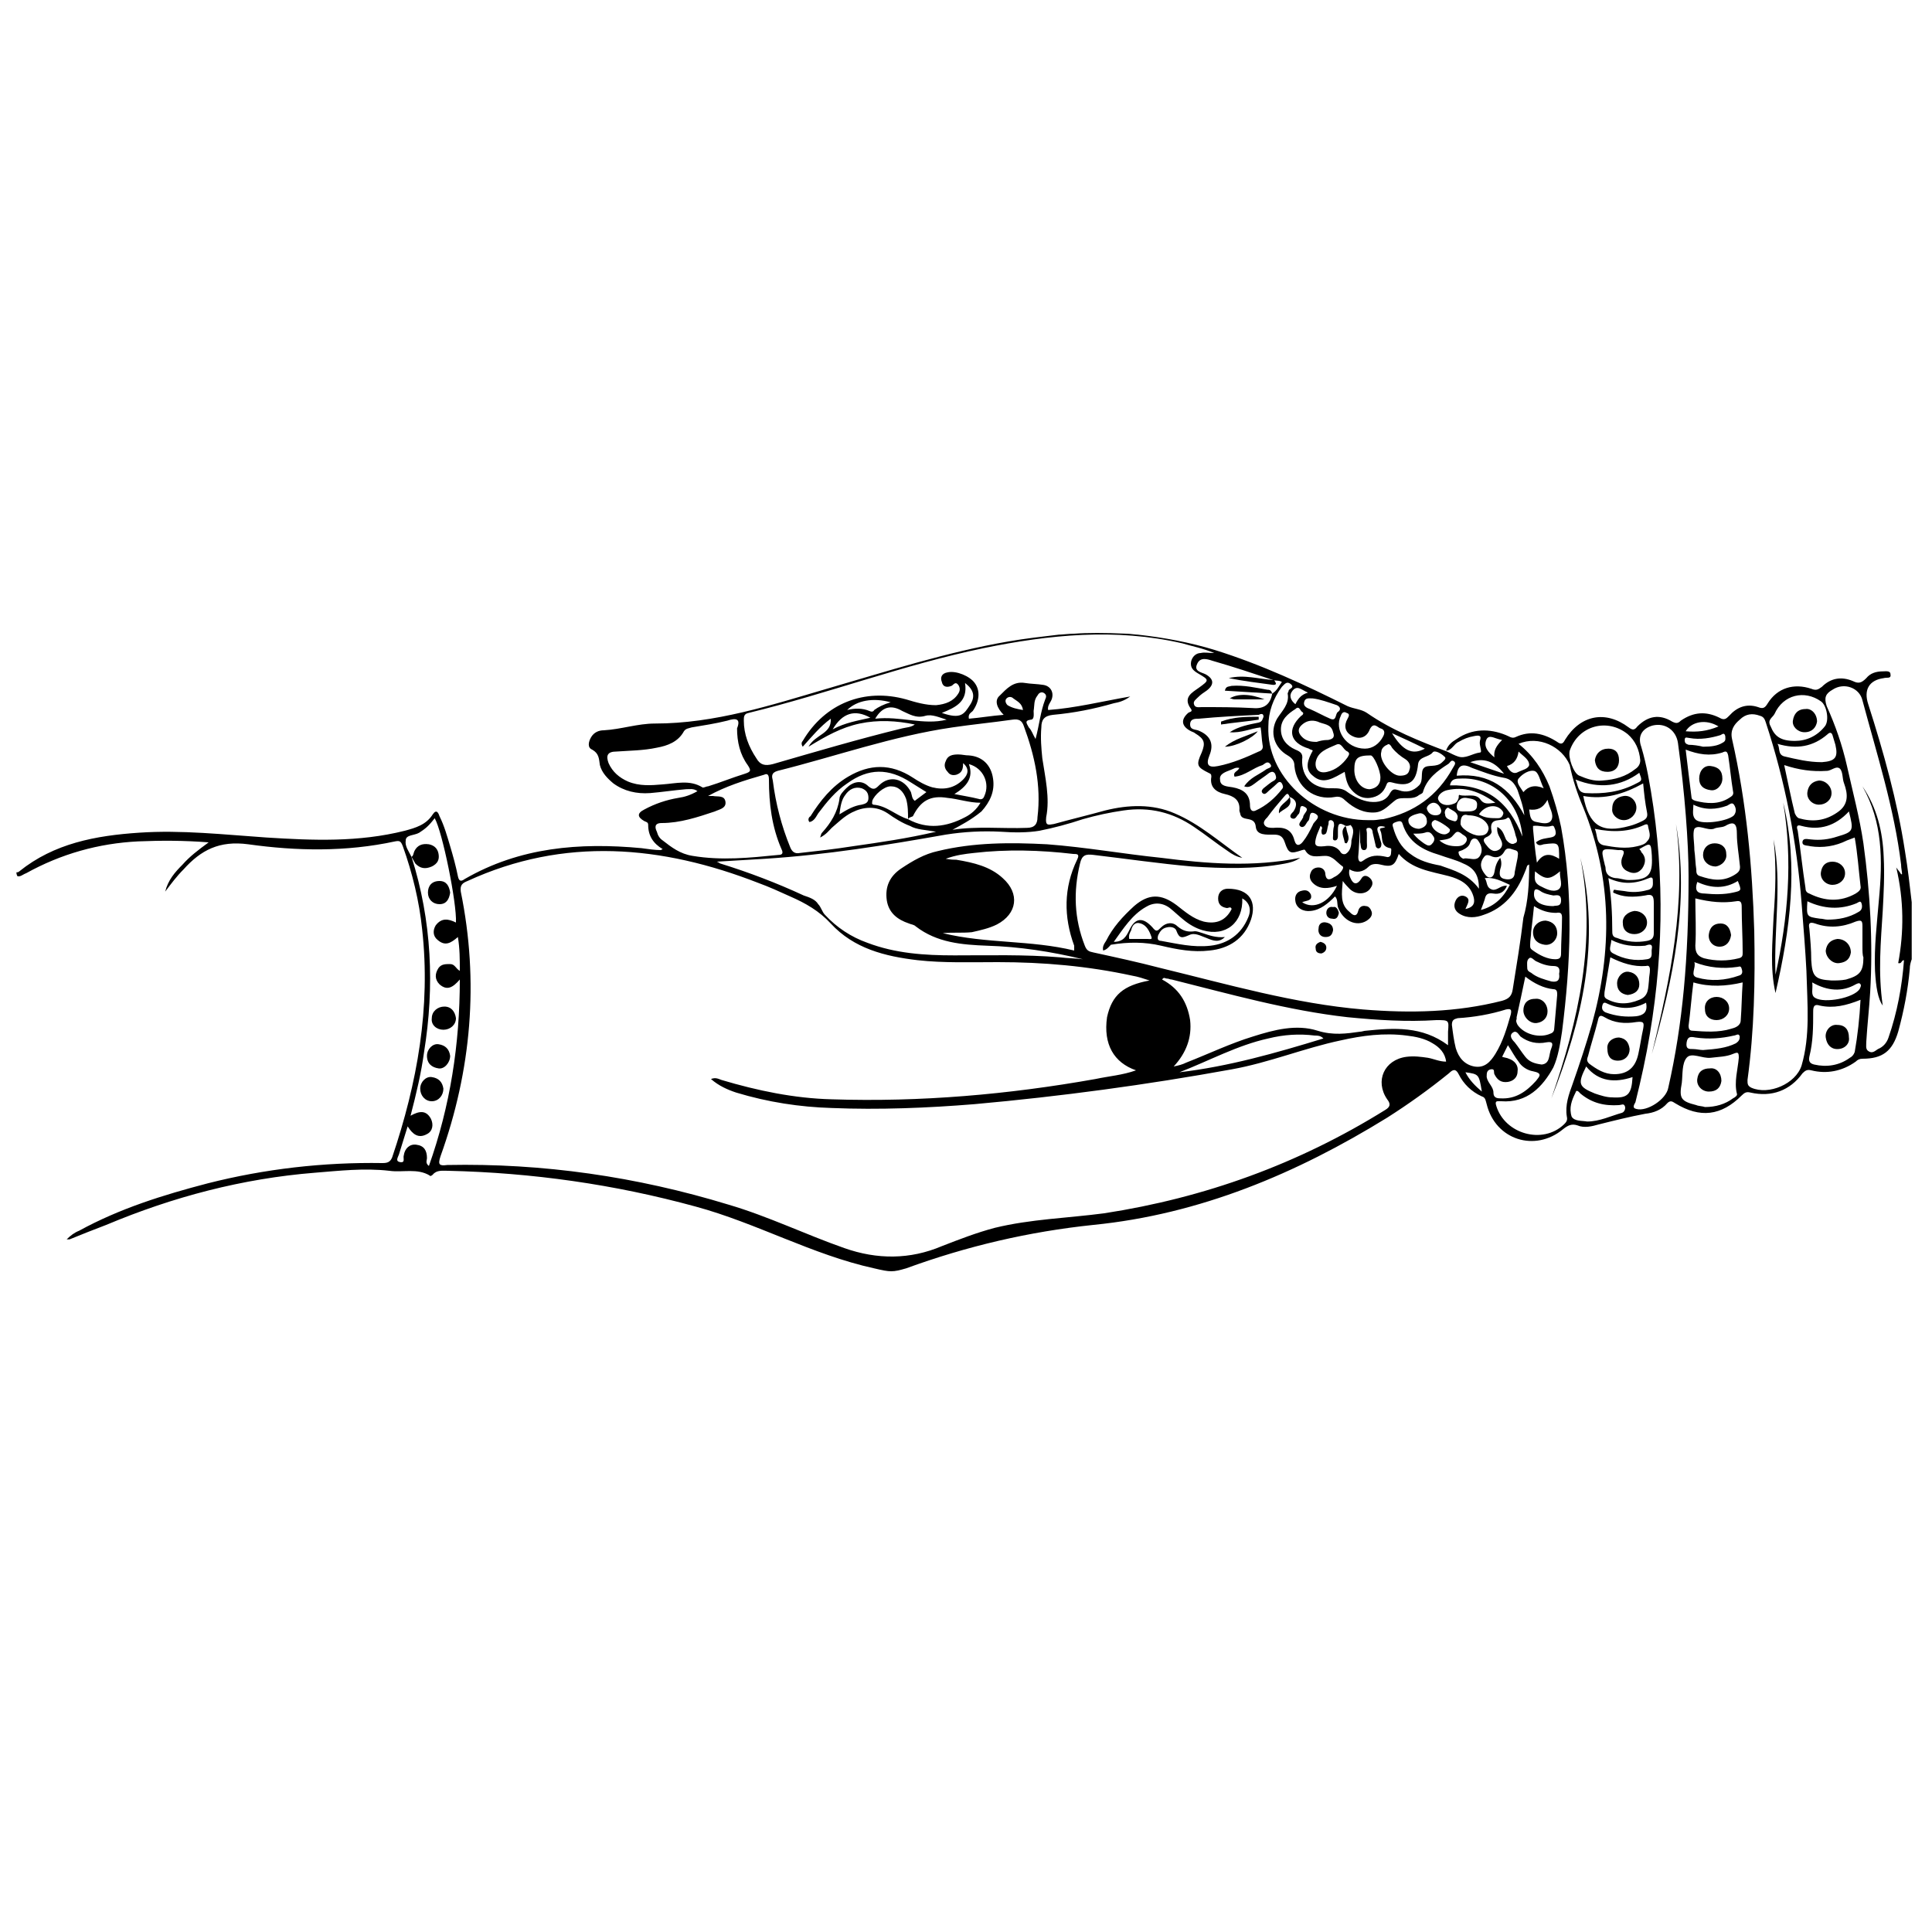 <?xml version="1.0" encoding="utf-8"?>
<!-- Generator: Adobe Illustrator 26.3.1, SVG Export Plug-In . SVG Version: 6.00 Build 0)  -->
<svg version="1.1" id="Layer_1" xmlns="http://www.w3.org/2000/svg" xmlns:xlink="http://www.w3.org/1999/xlink" x="0px" y="0px"
	 viewBox="0 0 200 200" style="enable-background:new 0 0 200 200;" xml:space="preserve">
<g id="Layer_4">
	<g>
		<g>
			<g>
				<g>
					<path d="M1.7,90.3c0.1,0,0.2,0,0.3-0.1c3.6-2.9,7.9-3.7,12.4-4c4.4-0.3,8.8,0.2,13.2,0.5c4.8,0.3,9.5,0.5,14.3-0.7
						c1.1-0.3,2.2-0.6,2.9-1.7c0.4-0.6,0.6-0.1,0.7,0.2c0.5,1,0.8,2.1,1.1,3.1s0.6,2.1,0.8,3.1c0.1,0.5,0.3,0.6,0.7,0.3
						c5.7-3.3,11.9-3.8,18.3-3.2c0.7,0.1,1.4,0.2,2,0.2c0,0,0,0,0.2-0.1c-1-0.6-1.5-1.4-1.5-2.5c0-0.3-0.2-0.3-0.4-0.4
						c-0.7-0.4-0.8-0.8,0-1.2c1.1-0.6,2.3-1,3.5-1.2c0.7-0.1,1.3-0.3,2-0.7c-0.4-0.3-0.8-0.2-1.2-0.2c-1.2,0.1-2.5,0.3-3.7,0.4
						c-1.4,0.1-2.7-0.2-3.8-1c-0.6-0.5-1.2-1.1-1.4-1.9C62,78.5,62,78,61.3,77.6c-0.5-0.2-0.4-0.8-0.1-1.3c0.3-0.5,0.8-0.7,1.3-0.7
						c1.8-0.1,3.5-0.7,5.3-0.7c6.2,0,12-1.9,17.8-3.6c6.2-1.8,12.4-3.8,18.8-4.9c1.7-0.3,3.5-0.5,5.2-0.7c0.3,0,1.1-0.1,1.6-0.1
						c1.3-0.1,3.2-0.1,5.4,0c0.3,0,1,0.1,1.2,0.1c2.7,0.3,5.4,0.8,8,1.6c4.8,1.5,9.3,3.6,13.7,5.8c0.7,0.3,1.4,0.3,2,0.7
						c2.6,1.8,5.4,2.9,8.3,4c0.4,0.2,0.8,0.4,1.1,0.5c0.8,0.3,1.5-0.3,2.3-0.4c0.3,0-0.1-0.7,0-1.2c0.2-0.6-0.1-0.6-0.6-0.5
						c-0.6,0.1-1.1,0.3-1.6,0.6c-0.5,0.2-0.7,0.9-1.3,0.9c0.2-0.6,0.6-0.9,1.1-1.2c1.6-1.1,3.4-1.1,5.1-0.4c0.3,0.1,0.6,0.4,1,0.2
						c1.5-0.7,2.9-0.4,4.3,0.5c0.4,0.3,0.6,0.2,0.8-0.2c1.6-2.6,4.2-3.1,6.6-1.3c0.4,0.3,0.6,0.3,0.9-0.1c1.1-1.1,2.3-1.3,3.6-0.5
						c0.4,0.2,0.6,0.2,0.9-0.1c1.3-0.9,2.6-1,4-0.3c0.5,0.3,0.7,0.1,1-0.2c0.8-0.9,1.8-1.3,3-0.9c0.5,0.2,0.7,0.1,1-0.4
						c1-1.6,2.7-2.1,4.5-1.5c0.5,0.2,0.7,0.1,1.1-0.2c0.9-0.9,2-1.1,3.2-0.6c0.6,0.3,0.9,0.2,1.4-0.3c0.4-0.5,1-0.7,1.7-0.7
						c0.3,0,0.8-0.1,0.8,0.3c0.1,0.5-0.4,0.3-0.7,0.4c-1.5,0.2-2.1,1.2-1.6,2.7c1.6,5,3,10,3.8,15.2c0.3,1.8,0.5,3.6,0.7,5.3
						c0,2,0,3.9,0,5.9c-0.1,0.3-0.2,0.6-0.2,1c-0.2,2.2-0.6,4.3-1.2,6.5c-0.6,2-1.6,2.8-3.7,2.8c-0.3,0-0.5,0.1-0.7,0.3
						c-1.4,1-3,1.3-4.6,0.9c-0.4-0.1-0.6,0-0.9,0.3c-1.3,1.8-3.2,2.5-5.4,2c-0.4-0.1-0.6,0-0.9,0.3c-2.1,2.1-4.3,2.4-6.9,0.8
						c-0.3-0.2-0.5-0.3-0.8,0c-0.6,0.7-1.4,1-2.3,1.1c-1.6,0.3-3.2,0.7-4.8,1.1c-0.7,0.2-1.5,0.4-2.2,0.1c-0.6-0.2-1,0-1.5,0.4
						c-2.9,2.4-7,1.1-7.9-2.6c-0.1-0.3-0.1-0.7-0.5-0.8c-1.1-0.5-1.9-1.3-2.4-2.3c-0.3-0.6-0.6-0.5-1-0.1c-2.1,1.7-4.2,3.2-6.4,4.6
						c-9.4,5.8-19.4,10-30.4,11.1c-6.7,0.7-13.1,2.2-19.4,4.5c-1.4,0.4-1.6,0.4-3.3,0c-6.4-1.4-12.2-4.7-18.5-6.4
						c-8.4-2.3-16.9-3.5-25.6-3.7c-0.6,0-1.2-0.1-1.6,0.4c-0.1,0.1-0.3,0.2-0.3,0.1c-1.3-0.8-2.8-0.3-4.2-0.5
						c-2.6-0.3-5.2,0-7.7,0.2c-7.5,0.6-14.7,2.5-21.6,5.4c-1.3,0.5-2.6,1-3.8,1.5c-0.1,0-0.1,0-0.3,0c0.4-0.4,0.8-0.7,1.3-0.9
						c4.2-2.3,8.7-3.7,13.3-4.9c5.9-1.5,12-2.2,18.1-2.1c0.5,0,0.8-0.1,1-0.6c2.6-7.7,4-15.5,3.1-23.6c-0.3-2.9-1-5.8-2-8.6
						c-0.2-0.5-0.3-0.6-0.8-0.5c-5.1,1.1-10.2,1-15.2,0.3C22.7,87,20.8,88,19,90c-0.7,0.7-1.3,1.5-1.9,2.3c0.3-1.2,1-2,1.8-2.8
						c0.7-0.8,1.6-1.5,2.7-2.3C19,87,16.7,87,14.3,87.1c-4.1,0.2-8,1.3-11.6,3.3c-0.3,0.1-0.6,0.4-0.9,0.3
						C1.7,90.5,1.7,90.4,1.7,90.3z M139.3,85.5L139.3,85.5c-0.5-0.3-0.8-0.4-0.8,0.4c0,0.2,0,0.5,0,0.7s-0.1,0.4-0.3,0.4
						c-0.3,0-0.2-0.3-0.2-0.5c0-0.3,0-0.7,0.1-1c0-0.3,0-0.5-0.3-0.6c-0.4,0-0.2,0.3-0.3,0.5c-0.1,0.3-0.1,0.6-0.2,0.8
						c0,0.1-0.2,0.2-0.3,0.2c-0.2,0-0.2-0.2-0.2-0.4c0-0.2,0.2-0.3-0.1-0.5c-0.1,0.3-0.3,0.7-0.4,1c-0.3,1-0.2,1.2,0.8,1.1
						c0.6-0.1,1.2,0,1.6,0.5c0.1,0.2,0.3,0.4,0.6,0.3c0.5-0.3,0.6-0.9,0.6-1.4c0.1-0.5,0.4-1.1-0.1-1.6
						C139.6,85.5,139.5,85.5,139.3,85.5z M133.5,82.5L133.5,82.5c-0.2-0.6-0.4-0.2-0.6,0c-0.6,0.7-1.2,1.4-1.7,2.1
						c-0.2,0.2-0.5,0.5-0.3,0.8s0.6,0.3,0.9,0.3c1.1-0.1,1.9,0.1,2.2,1.3c0.2,0.7,0.6,0.5,0.9,0.1c0.4-0.5,0.7-1.1,1-1.7
						c0.1-0.4,1-0.8,0.2-1.2c-0.7-0.3-0.4,0.6-0.7,0.8c-0.2,0.2-0.3,0.7-0.7,0.6c-0.4-0.2-0.1-0.5,0.1-0.8c0-0.1,0.1-0.1,0.1-0.2
						c0-0.4,0.8-0.8,0.1-1.1c-0.6-0.3-0.3,0.6-0.6,0.8c-0.2,0.2-0.3,0.6-0.7,0.4c-0.3-0.2,0-0.5,0.2-0.7
						C134.3,83.4,134.3,82.8,133.5,82.5z M94,84.8c0-0.7,0-1.4-0.2-2.1c-0.3-0.8-0.8-1.3-1.6-1.3c-0.7,0-1.7,0.9-1.9,1.5
						c0,0.2-0.1,0.3,0.1,0.4C91.8,83.4,92.7,84.4,94,84.8c2,1.1,4,0.8,5.9-0.2c0.6-0.3,1.2-0.8,1.6-1.5c-1.2,0-2.3-0.4-3.4-0.5
						c-1.8-0.3-2.8,0.3-3.6,1.9C94.3,84.6,94.1,84.6,94,84.8z M131.7,71.8c0.5-0.3,0.7-0.8,1-1.2c-0.3-0.2-0.6-0.1-0.9-0.2l0,0
						c-2.1-0.7-4.2-1.4-6.3-2c-0.6-0.2-1.3-0.4-1.6,0.4c-0.3,0.7,0.5,0.8,0.9,1c0.9,0.5,0.9,1.1,0.1,1.7c-0.3,0.2-0.6,0.4-0.9,0.7
						c-0.2,0.2-0.5,0.4-0.4,0.7c0.1,0.4,0.5,0.3,0.8,0.3c1.8,0,3.5,0,5.3,0.1C130.9,73.4,131.5,72.9,131.7,71.8L131.7,71.8z
						 M42.6,88.7L42.6,88.7c2.1,6.6,2.4,13.4,1.3,20.2c-0.3,2.2-0.8,4.3-1.4,6.6c0.9-0.5,1.6-0.6,2.1,0.3c0.3,0.6,0.2,1.3-0.4,1.6
						c-0.9,0.5-1.5,0-2-0.8c-0.3,1-0.6,1.9-0.9,2.9c-0.1,0.3-0.4,0.7,0.1,0.8c0.6,0.1,0.3-0.4,0.4-0.7c0.1-0.7,0.6-1.2,1.3-1.1
						c0.8,0.1,1.1,0.6,1.1,1.4c0,0.2-0.2,0.5,0.2,0.8c2.2-6.2,3.2-12.6,3.2-19.3c-0.7,0.8-1.3,1.2-2.1,0.5c-0.5-0.5-0.5-1.1-0.1-1.7
						c0.3-0.4,0.7-0.4,1.2-0.4s0.6,0.5,1,0.7c0-1.2,0-2.3-0.2-3.5c-0.7,0.6-1.3,1-2.1,0.3c-0.5-0.4-0.5-1-0.2-1.5
						c0.6-0.8,1.3-0.7,2.1-0.3c0.1-2-1.4-9.4-2.2-10.8c-0.7,0.9-1,1.1-1.6,1.5C42.9,86.5,42,86.4,42,87
						C41.9,87.6,42.3,88.1,42.6,88.7L42.6,88.7z M119,101.5c-0.6-0.2-1.2-0.4-1.8-0.5c-4.6-1-9.2-1.4-13.9-1.4
						c-2.8,0-5.6,0.1-8.3-0.2c-3.4-0.4-6.6-1.2-9-3.8c-1.2-1.3-2.6-2.1-4.2-2.8c-1.1-0.5-2.2-1-3.3-1.4c-10-3.9-20.1-4.8-30.1-0.2
						c-0.5,0.2-0.8,0.4-0.7,1.1c1.9,9.3,1.1,18.5-2.1,27.4c-0.3,0.9-0.1,1,0.7,0.9c9.9-0.2,19.6,1.2,29.1,4.1c4.1,1.2,8,3.1,12,4.5
						c3.4,1.2,6.8,1.2,10.1-0.2c1.8-0.7,3.6-1.4,5.5-1.9c3.7-0.9,7.5-1,11.3-1.5c10.4-1.6,20.1-5.1,29.1-10.7
						c0.5-0.3,0.6-0.6,0.2-1.1c-1.3-1.9-0.3-4.1,2-4.4c0.8-0.1,1.5,0,2.2,0.1c0.6,0.1,1.2,0.4,1.9,0.4c-0.1-0.9-0.7-1.5-1.4-1.9
						c-0.8-0.5-1.8-0.7-2.7-0.8c-2.3-0.3-4.6,0-6.8,0.5c-3.8,0.8-7.4,2.3-11.3,3c-8.8,1.6-17.7,2.8-26.6,3.6
						c-4.9,0.4-9.9,0.6-14.8,0.4c-3.3-0.1-6.6-0.6-9.9-1.6c-0.9-0.3-1.8-0.7-2.6-1.4c0.5-0.2,0.8,0,1.1,0.1c3.7,1.1,7.5,1.9,11.4,2
						c9.2,0.3,18.3-0.5,27.3-2.1c1.4-0.3,2.8-0.4,4.2-0.9c-2.3-0.8-3.4-2.7-3-5.5C115.1,103,116.3,102,119,101.5z M158.3,89.5
						c-0.1,0-0.1,0.1-0.2,0.1c-0.1,0.3-0.2,0.6-0.3,0.8c-0.8,2-2.1,3.6-4.2,4.3c-0.8,0.3-1.7,0.4-2.5-0.1c-0.5-0.3-0.7-0.8-0.4-1.4
						c0.2-0.4,0.6-0.6,1-0.4c0.6,0.3,0.2,0.8,0,1.3c1-0.2,1-0.8,0.8-1.4c-0.4-1.2-1.4-1.7-2.5-2c-1.9-0.5-3.8-0.7-5.2-2.3
						c-0.4,1.2-0.7,1.4-1.9,1.1c-0.4-0.1-0.9-0.1-1.2,0.2c-0.6,0.6-1.3,0.7-2,0.3c-0.1,0.4,0,0.7,0.1,0.9c0.3,0.7,0.7,0.7,1.1,0.1
						c0.2-0.4,0.5-0.4,0.8-0.2c0.4,0.3,0.5,0.7,0.2,1.1c-0.4,0.7-1.5,0.8-2.2,0.1c-0.2-0.2-0.4-0.4-0.7-0.8
						c-0.1,1.3-0.3,2.4,0.7,3.2c0.2,0.2,0.7,0.7,0.9-0.1c0.1-0.4,0.4-0.6,0.8-0.5c0.3,0,0.5,0.3,0.6,0.6c0.1,0.4-0.2,0.7-0.5,0.9
						c-1.1,0.7-2.5,0-3-1.4c-0.1-0.4,0-0.8-0.3-1.1c-0.7,0.7-1.5,1.4-2.5,1.5c-0.8,0.1-1.5-0.3-1.6-1c-0.1-0.5,0.1-1,0.7-1.1
						c0.4-0.1,0.7,0,0.9,0.4c0.2,0.7-0.5,0.6-0.9,0.8c1.2,0.8,2.8,0,3.6-1.7c-0.9,0.3-1.8,0.4-2.5-0.3c-0.3-0.3-0.4-0.7-0.2-1.1
						c0.1-0.3,0.4-0.5,0.8-0.5c0.4,0,0.7,0.3,0.7,0.7c0.1,0.8,0.6,0.5,0.9,0.3c0.5-0.2,1.1-0.9,0.9-1.1c-0.6-0.4-1-1.1-1.8-1.1
						s-1.6,0.3-2.1-0.6c-0.1-0.1-0.2,0-0.3,0c-1.2,0.4-1.4,0.4-1.8-0.8c-0.2-0.6-0.5-0.8-1.1-0.8c-0.8,0-1.8,0.1-1.9-0.8
						c-0.1-1.2-1.4-0.5-1.6-1.3c0-0.1-0.1-0.3-0.1-0.4c0.1-1.1-0.6-1.5-1.5-1.7s-1.6-0.7-1.4-1.8c0-0.3-0.1-0.3-0.3-0.4
						c-1.2-0.6-1.3-0.8-0.7-2.1c0.4-1,0.3-1.4-0.7-2c-0.1-0.1-0.2-0.1-0.4-0.2c-1-0.5-1.1-1.2-0.3-1.9c0.1-0.1,0.5-0.1,0.3-0.4
						c-0.9-1.2,0.1-1.7,0.8-2.2c1.1-0.8,1.1-0.8-0.1-1.5c-0.5-0.3-0.8-0.6-0.7-1.2c0.1-0.5,0.5-0.9,1-0.9c0.4-0.1,0.8,0,1.4,0
						c-1.2-0.5-2.3-0.7-3.3-1c-6.9-1.6-13.8-0.9-20.6,0.5c-8.2,1.7-16.1,4.7-24.3,6.7C77,73.9,77,74.2,77,74.6
						c0,1.4,0.5,2.7,1.3,3.9c0.4,0.7,0.9,0.8,1.7,0.6c4.5-1.3,8.9-2.6,13.4-3.7c0.4-0.1,0.9-0.1,1.3-0.4c-1.9-0.4-3.8-0.5-5.7-0.1
						c-1.9,0.4-3.5,1.3-5.3,2.4c0.7-1.3,2.4-1.3,2.3-2.9c-1.1,0.8-2,1.9-2.9,2.9c-0.2-0.3-0.1-0.5,0-0.6c2.3-3.9,6.4-5.5,10.7-4.3
						c1,0.3,2,0.6,3.1,0.6c1-0.1,1.8-0.4,2.3-1.2c0.2-0.3,0.2-0.6,0-0.9c-0.3-0.4-0.5,0-0.7,0.1c-0.5,0.2-0.9,0.1-1-0.4
						c-0.2-0.5,0-0.9,0.6-1c0.9-0.2,2.3,0.4,2.8,1.1c0.6,0.8,0.5,1.9-0.2,2.9c-0.2,0.2-0.5,0.3-0.4,0.8c1.2-0.1,2.3-0.3,3.6-0.4
						c-0.7-0.7-1-1.5-0.4-2c0.7-0.7,1.4-1.5,2.6-1.3c0.6,0.1,1.3,0.1,1.9,0.2c0.7,0.1,1.1,0.7,0.9,1.4c-0.1,0.4-0.5,0.7-0.4,1.2
						c2.8-0.2,5.6-0.9,8.5-1.4c-0.7,0.5-1.2,0.6-1.7,0.7c-2.1,0.6-4.1,1-6.3,1.2c-0.9,0.1-1.2,0.5-1.2,1.3c-0.1,1.1,0,2.2,0.1,3.2
						c0.3,2,0.8,4.1,0.4,6.1c-0.1,0.9,0.2,0.8,0.8,0.7c1.8-0.5,3.5-0.9,5.3-1.4c2.4-0.6,4.9-0.7,7.2,0.3c2.6,1.1,4.7,3,7,4.6
						c-0.6-0.1-1.1-0.4-1.5-0.7c-1.2-0.8-2.3-1.7-3.5-2.5c-2.2-1.5-4.6-2.1-7.3-1.7c-1.4,0.2-2.8,0.5-4.2,0.9
						c-1.5,0.5-3,0.9-4.5,1.2c-1.2,0.2-2.6,0.2-4,0.1c-1.9-0.1-3.8,0-5.7,0.3c-6.2,1.1-12.4,2.1-18.7,2.5c-1.6,0.1-3.2,0.2-5,0.3
						c0.3,0.1,0.3,0.2,0.4,0.2c2.9,0.9,5.8,2,8.6,3.3c0.6,0.2,1.2,0.4,1.5,0.9c0.3,0.3,0.4,0.8,0.7,1.1c1.2,1.3,2.7,2.3,4.4,2.9
						c2.9,1.1,5.9,1.3,9,1.3c3.6,0,7.3-0.1,10.9,0.2c0.8,0.1,1.6,0.1,2.4,0.2c-3.3-0.8-6.6-1.3-9.9-1.4c-2.6-0.1-5.2-0.3-7.4-2
						c-0.2-0.2-0.5-0.2-0.7-0.3c-1.2-0.4-2.1-1.1-2.3-2.4c-0.2-1.4,0.3-2.5,1.5-3.3s2.4-1.5,3.8-1.8c3.7-0.9,7.5-0.9,11.3-0.7
						c4,0.3,7.9,1,11.8,1.4c4.7,0.6,9.5,1,14.4,0c-0.6,0.4-1.1,0.5-1.6,0.6c-3.2,0.6-6.4,0.5-9.6,0.3c-3.4-0.3-6.8-0.8-10.2-1.2
						c-0.8-0.1-1.2,0-1.4,0.9c-0.7,2.9-0.6,5.7,0.5,8.5c0.2,0.5,0.4,0.6,0.9,0.7c2.3,0.5,4.6,1,6.9,1.6c7,1.7,13.9,3.7,21,4.3
						c4.9,0.4,9.7,0.3,14.4-0.9c0.7-0.2,1-0.5,1.1-1.2c0.4-2.5,0.8-4.9,1.1-7.4C158.2,93.3,158.3,91.4,158.3,89.5z M98.6,85.9
						c2.6-0.4,5.2-0.1,7.7-0.2c0.8,0,1.1-0.4,1.1-1.1c0.4-3.3-0.3-6.4-1.4-9.4c-0.2-0.6-0.5-0.8-1.2-0.7c-2.1,0.3-4.2,0.5-6.2,0.8
						c-6.2,0.9-12.1,3-18.1,4.5c-0.7,0.2-0.6,0.6-0.5,1c0.3,2.4,0.9,4.7,1.8,6.9c0.2,0.5,0.5,0.7,1,0.6c1.8-0.2,3.6-0.4,5.5-0.7
						c2.8-0.4,5.6-0.8,8.6-1.5c-1.1-0.2-2-0.2-2.7-0.6c-0.8-0.3-1.6-0.8-2.3-1.3c-1.2-0.8-2.5-0.7-3.7-0.1c-0.8,0.4-1.4,1-2.1,1.6
						c-0.3,0.3-0.6,0.7-1.2,1c0.1-0.3,0.1-0.4,0.2-0.5c0.9-1,1.6-2.1,1.8-3.5c0-0.4,0.4-0.8,0.7-1.1c0.7-0.7,1.6-0.9,2.3-0.2
						c0.5,0.4,0.7,0.3,1.1-0.1c1.1-1.1,2.6-0.7,3.3,0.7c0.1,0.3,0.1,0.7,0.4,0.9c0.4-0.3,0.8-0.6,1.2-0.9c-0.5-0.3-1.1-0.7-1.6-1
						c-2.3-1.5-4.4-1.5-6.6,0.1c-1.2,0.8-2.1,1.9-3,3.1c-0.2,0.3-0.4,0.8-0.9,0.9c-0.2-0.2-0.1-0.5,0.1-0.6c1-1.6,2.2-3.1,3.9-4.1
						c2.2-1.3,4.4-1.4,6.7,0.1c0.6,0.4,1.3,0.8,2,1c1.2,0.3,2.3,0.1,3.2-0.8c0.5-0.5,0.7-1.1,0-1.7c0,0.6-0.1,1-0.7,1.2
						c-0.4,0.1-0.7,0-0.9-0.3c-0.3-0.3-0.4-0.7-0.2-1.1c0.2-0.6,0.7-0.7,1.3-0.7c0.4,0,0.7,0.1,1.1,0.1c1.4,0.1,2.3,1,2.5,2.4
						c0.2,1.3-0.3,2.4-1.2,3.4C100.5,84.9,99.5,85.4,98.6,85.9z M187,100.5c-0.1-2-0.3-4.5-0.5-7c-0.5-6.4-1.7-12.6-3.7-18.7
						c-0.1-0.3-0.2-0.6-0.6-0.7c-0.8-0.3-1.5-0.2-2.1,0.4c-0.6,0.5-1,1.1-0.8,2c1.5,6.6,2.1,13.2,2.3,19.9c0.1,5.1,0,10.3-0.7,15.4
						c0,0.4,0,0.6,0.4,0.8c1.8,0.8,4.6-0.4,5.2-2.3C187.4,107.2,187.1,104.1,187,100.5z M157.2,77c1.5,1.2,2.5,2.7,3.2,4.4
						c0.5,1.4,0.9,2.8,1.2,4.2c1.3,7.1,1,14.1,0.1,21.2c-0.2,1.3-0.4,2.6-0.9,3.7c-1.1,2-2.7,3.7-5.4,3.5c-0.4,0-0.7-0.1-0.5,0.5
						c0.9,2.9,4.8,4,7,1.9c0.2-0.2,0.4-0.4,0.3-0.8c-0.2-1.2,0.2-2.3,0.6-3.4c0.7-2,1.4-4.1,2-6.2c2.1-7.6,2.1-15-0.9-22.4
						c-0.6-1.4-1.1-2.9-1.4-4.4C161.7,77.3,159.3,76.1,157.2,77z M174.8,90.7c0-3.5-0.4-8.7-1.1-13.8c-0.2-1.3-1.3-2.1-2.6-1.8
						c-1.1,0.3-1.6,1.1-1.2,2.2c0.3,1,0.5,1.9,0.7,2.9c1.7,8.9,1.7,17.9,0.2,26.8c-0.4,2.4-0.9,4.7-1.5,7.1
						c-0.1,0.2-0.4,0.6,0.1,0.7c1.1,0.3,3.1-1,3.3-2.2C174.2,106,174.8,99.2,174.8,90.7z M196.8,90.5h0.1c0-0.3-0.1-0.6-0.1-1
						c-0.7-5.8-2.5-11.4-4-17c-0.3-1.3-1.9-1.9-3.1-1.1c-0.7,0.4-0.9,0.8-0.6,1.7c0.9,2,1.6,4,2.1,6.2c0.6,2.7,1.3,5.3,1.7,8
						c0.7,5.1,1,10.3,0.7,15.4c-0.1,1.7-0.3,3.4-0.4,5.1c0,0.4-0.1,0.8,0.2,1c0.4,0.3,0.7,0,1-0.2c0.5-0.2,0.9-0.6,1.1-1.2
						c0.9-2.6,1.4-5.3,1.6-8c-0.3,0-0.2,0.4-0.6,0.3c0.6-3.2,0.6-6.5-0.2-9.9C196.5,90.1,196.7,90.3,196.8,90.5z M149.9,108.2
						c0-0.6,0-1,0-1.4c0.1-1.2,0.1-1.2-1.2-1.2c-3.1,0.2-6.1,0-9.2-0.3c-6.2-0.7-12.2-2.4-18.2-3.9c-0.2,0-0.3-0.1-0.5-0.1
						s-0.3-0.2-0.5,0.1c1.7,0.9,2.6,2.3,2.9,4.2c0.2,1.8-0.4,3.4-1.7,4.8c0.5-0.1,0.9-0.2,1.3-0.4c2.3-0.9,4.6-2,6.9-2.7
						c2.2-0.7,4.5-1.3,6.7-0.6c1.6,0.5,3,0.3,4.4,0.1c0.2,0,0.4-0.1,0.6-0.1C144.3,106.4,147.2,106.2,149.9,108.2z M111.2,98.4
						c0-0.3,0-0.4,0-0.5c-1.1-3-1.1-6,0.3-8.9c0.3-0.6,0-0.6-0.4-0.6c-3.4-0.4-6.9-0.5-10.3-0.1c-0.9,0.1-1.8,0.2-2.9,0.6
						C98.5,89,98.7,89,99,89c1.8,0.3,3.5,0.7,4.8,1.9c1.8,1.6,1.5,3.7-0.6,4.8c-0.8,0.4-1.7,0.6-2.6,0.8c-1,0.1-2,0-3,0.1
						C102.1,97.7,106.7,97.3,111.2,98.4z M73.3,82.4c0.2,0,0.3,0,0.5,0c0.5,0.1,1.2-0.1,1.3,0.6c0.1,0.7-0.7,0.8-1.1,1
						c-1.8,0.6-3.6,1.2-5.5,1.2c-0.8,0-0.7,0.5-0.5,0.9c0.1,0.4,0.3,0.7,0.6,0.9c0.9,0.7,1.8,1.4,3.1,1.6c3,0.5,5.9,0.2,8.9-0.1
						c0.4,0,0.5-0.2,0.3-0.6c-1-2.3-1.3-4.7-1.3-7.2c0-0.4-0.1-0.7-0.5-0.5C77,80.8,75.1,81.4,73.3,82.4z M76.3,75.4
						c0.4-1-0.1-1.1-1-0.8c-1.2,0.3-2.5,0.5-3.7,0.7c-0.3,0.1-0.6,0.1-0.8,0.4c-0.6,1.1-1.7,1.5-2.8,1.7c-1.4,0.3-2.8,0.3-4.2,0.4
						c-0.9,0-1.1,0.4-0.8,1.2c0.4,0.9,1.1,1.5,2,1.9c1.2,0.5,2.4,0.4,3.6,0.3c1.4-0.1,2.8-0.5,4.1,0.3c0.1,0.1,0.4-0.1,0.6-0.1
						c1.3-0.4,2.5-0.9,3.8-1.3c0.6-0.2,0.7-0.3,0.3-0.9C76.6,78.1,76.3,76.8,76.3,75.4z M191.4,84c-1.4,1.5-3,2-4.9,1.5
						c-0.6-0.2-0.5,0.2-0.4,0.5c0.3,2,0.5,4,0.8,5.9c0,0.3,0.1,0.5,0.4,0.6c1.6,0.8,3.2,0.9,4.8,0c0.3-0.2,0.6-0.4,0.5-0.8
						c-0.2-1.7-0.3-3.3-0.6-5c-0.3,0.1-0.5,0.2-0.8,0.3c-1.2,0.6-2.5,0.8-3.8,0.6c-0.3-0.1-0.9,0-0.8-0.5c0.1-0.4,0.6-0.2,0.9-0.2
						c0.9,0.1,1.8,0,2.7-0.3C191.9,86.1,191.9,86,191.4,84z M141.6,84.9c0.1,0,0.4,0,0.6,0c0.3,0,0.7-0.1,1-0.1
						c3.2-0.7,5.6-2.4,7.2-5.3c0.1-0.2,0.4-0.5,0.1-0.7c-0.3-0.2-0.4,0.2-0.6,0.3c-1.1,0.7-2.2,1.5-2.6,2.9c0,0.1-0.2,0.2-0.4,0.3
						c-0.7,0.6-1.8,0.1-2.4,0.5c-0.7,0.5-1.2,1.2-2.1,1.3c-1.2,0.1-2.2-0.4-3.1-1.2c-0.3-0.3-0.6-0.5-1.1-0.4c-2.1,0.4-4-1-4.2-3.2
						c0-0.5-0.2-0.8-0.7-1.1c-1.4-0.8-1.9-2.4-1.1-3.8c0.5-0.8,1.3-1.5,1.1-2.6c0-0.1,0.1-0.2,0.1-0.3c0-0.2,0.7-0.3,0.2-0.7
						c-0.4-0.3-0.6,0-0.9,0.3c-0.9,1.2-1.4,2.6-1.4,4.1C131.1,80.3,136,84.9,141.6,84.9z M165.9,80.8c1.3-0.1,2.4-0.4,3.4-1.2
						c0.3-0.2,0.5-0.5,0.5-0.9c-0.1-1.1-0.5-2-1.3-2.7c-2.1-1.7-5.1-0.9-6,1.7c-0.2,0.7,0.4,2.4,1,2.6
						C164.2,80.6,165,80.9,165.9,80.8z M192.8,98L192.8,98c0-0.7,0-1.4,0-2.1c0-0.6-0.1-0.7-0.7-0.5c-1.4,0.6-2.8,0.7-4.2,0.2
						c-0.6-0.2-0.7,0-0.6,0.5c0.1,1.1,0.2,2.2,0.2,3.3c0.1,1.7,0.4,2,2.1,2.1c0.5,0,1,0,1.5-0.1c1.4-0.4,1.8-0.8,1.8-2.3
						C192.8,98.9,192.8,98.4,192.8,98z M150.3,106.1c0.1,0.8,0.2,1.6,0.4,2.4c0.3,1,0.9,1.7,1.9,1.9c1.1,0.2,1.7-0.5,2.2-1.3
						c0.8-1.3,1.2-2.7,1.6-4.1c0.1-0.5,0-0.6-0.5-0.5c-1.6,0.5-3.3,0.8-5,0.9C150.5,105.5,150.3,105.6,150.3,106.1z M175.5,93
						c0,1.7,0.1,3.3,0,4.9c0,0.8,0.3,1.1,0.9,1.3c1.2,0.3,2.4,0.3,3.6,0c0.4-0.1,0.4-0.3,0.4-0.6c0-1.6-0.1-3.1-0.1-4.7
						c0-0.5-0.1-0.7-0.6-0.6C178.4,93.5,177.1,93.4,175.5,93z M192.6,103.5c-1.5,0.6-2.8,0.9-4.2,0.6c-0.6-0.2-0.7,0.1-0.7,0.6
						c0,1.6,0,3.1-0.4,4.7c-0.1,0.5,0.1,0.7,0.5,0.8c1.3,0.3,2.6,0.1,3.7-0.7c0.2-0.1,0.4-0.3,0.5-0.6
						C192.3,107.2,192.5,105.4,192.6,103.5z M176.5,114.6c1.1,0,2.1-0.3,2.9-0.9c0.2-0.1,0.5-0.3,0.4-0.5c-0.3-1.2,0.1-2.5,0.2-3.7
						c0-0.6-0.1-0.6-0.6-0.4c-0.7,0.3-1.5,0.3-2.3,0.4c-0.9,0.1-2-0.6-2.5,0s-0.4,1.7-0.5,2.6c-0.3,1.6-0.1,1.9,1.5,2.3
						C175.8,114.5,176.2,114.5,176.5,114.6z M184.7,79.2c0.4,1.8,0.7,3.4,1.1,5c0.1,0.2,0.2,0.4,0.4,0.5c1.4,0.4,2.7,0.3,4-0.6
						c1.2-0.8,1.1-1.9,0.7-3c-0.2-0.5-0.1-1.1-0.4-1.5c-0.4-0.4-0.9,0.2-1.4,0.2C187.6,79.9,186.2,79.7,184.7,79.2z M127.3,75.8
						c0.9-0.6,2-0.8,3-1c0.4-0.1,0.4-0.4,0.5-0.6c0-0.4-0.3-0.3-0.5-0.2c-2.1,0.1-4.1,0.2-6.2,0.4c-0.4,0-0.9,0-0.9,0.6
						c0,0.5,0.4,0.5,0.8,0.6c1.3,0.5,1.7,1.4,1.2,2.6c-0.4,1-0.1,1.3,0.9,1.1c1.5-0.3,2.9-0.9,4.2-1.5c0.3-0.1,0.5-0.3,0.4-0.7
						c-0.1-0.6-0.1-1.2-0.2-1.8C129.5,75.4,128.5,75.9,127.3,75.8z M167.1,111.2c1.4,0,2.2-0.7,2.5-2.1c0.2-0.9,0.3-1.7,0.5-2.6
						c0.1-0.6,0.1-0.8-0.7-0.7c-1.2,0.2-2.3,0.1-3.3-0.5c-0.5-0.3-0.6-0.1-0.7,0.4c-0.3,1.2-0.7,2.4-1,3.6c-0.1,0.3-0.2,0.5,0.1,0.8
						C165.3,110.7,166.1,111.2,167.1,111.2z M135.9,77.7c-0.1-0.1-0.3-0.1-0.4-0.2c-2-0.6-2.3-2-0.8-3.4c0.2-0.1,0.3-0.3,0.1-0.4
						s-0.3-0.7-0.7-0.3c-0.8,0.5-1.5,1.1-1.5,2.1s0.6,1.7,1.5,2.1c0.5,0.2,0.8,0.4,0.7,1c-0.1,1.9,1.2,3.1,3.1,3
						c0.6,0,1.1,0,1.6,0.4c0.7,0.5,1.5,0.9,2.3,1c0.9,0.1,1.7-0.1,2.1-0.9c0.3-0.5,0.5-0.4,0.9-0.3c0.8,0.3,1.5,0.1,2.1-0.5
						c0.5-0.5,0.1-1.4,0.5-1.8s1.3,0,1.9-0.6c0.2-0.2,0.5-0.4,0.2-0.6c-0.3-0.3-1-0.7-1.2-0.4c-0.4,0.5-1.4,0.4-1.5,1.2
						c-0.2,1.9-0.9,2.4-2.7,1.9c-0.4-0.1-0.5,0-0.6,0.3c-0.3,0.8-0.9,1.2-1.7,1.3c-0.9,0.1-1.6-0.4-2.1-1.1c-0.3-0.5-0.4-1-0.5-1.6
						c-1.1,0.6-2.2,1.4-3.3,0.4C135,79.6,135.4,78.6,135.9,77.7z M167,92.4c0-0.1,0-0.2,0.1-0.3c0.5,0.1,0.9,0.1,1.4,0.2
						c0.8,0.1,1.5,0,2.2-0.2c0.5-0.2,0.4-0.6,0.4-1c0-0.3-0.2-0.3-0.4-0.2c-1.4,0.6-2.7,0.7-4.2,0c0.3,1.9,0.4,3.6,0.4,5.4
						c0,0.4,0,0.7,0.5,0.8c1,0.4,2,0.5,3.1,0.3c0.5-0.1,0.7-0.3,0.7-0.8c0-1,0-2.1,0-3.1c0-0.7-0.1-1-0.9-0.8
						C169.1,92.9,168,92.9,167,92.4z M175.3,101.7c-0.2,1.5-0.3,3-0.5,4.5c0,0.3,0.1,0.5,0.4,0.5c1.3,0.1,2.7,0.2,4-0.2
						c0.4-0.1,1-0.3,1-0.9c0.1-1.3,0.1-2.5,0.2-3.9C178.7,102.1,177,102.2,175.3,101.7z M175.4,88C175.4,88,175.5,88,175.4,88
						c0.1,0.7,0.1,1.4,0.2,2c0,0.3,0,0.6,0.4,0.7c1.2,0.4,2.3,0.6,3.5-0.1c0.5-0.3,0.7-0.5,0.6-1.1c-0.1-1.1-0.3-2.1-0.3-3.2
						c0-0.9-0.2-1.4-1.2-0.8c-0.4,0.2-0.8,0.1-1.2,0.3c-0.7,0.2-1.6-0.5-2,0C175.2,86.3,175.4,87.2,175.4,88z M122.1,111
						c5.1-0.6,10-2,14.9-3.5c-0.3-0.3-0.6-0.3-0.9-0.3c-1.6-0.2-3.2-0.1-4.8,0.3C128.1,108.2,125.2,109.8,122.1,111z M185.8,76.7
						c1.2,0,2.3-0.5,3.1-1.5c0.5-0.6,0.2-2.2-0.4-2.6c-1.7-1.2-3.9-0.7-4.8,1.3c-0.2,0.4-0.8,0.6-0.4,1.3
						C183.7,76.2,184.3,76.7,185.8,76.7z M174.5,77.6c0.2,1.7,0.4,3.3,0.6,4.9c0,0.2,0.1,0.3,0.4,0.4c1.2,0.3,2.4,0.4,3.5-0.3
						c0.3-0.2,0.5-0.3,0.4-0.7c-0.2-1.2-0.3-2.4-0.5-3.7c-0.1-0.4-0.2-0.5-0.6-0.3C177,78.3,175.8,78.1,174.5,77.6z M163.9,82.4
						c0.6,3.1,1.9,3.9,4.8,3.1c0.4-0.1,0.9-0.3,1.3-0.5c0.4-0.2,0.6-0.4,0.5-0.9c-0.2-1-0.3-1.9-0.4-3
						C168.1,82.2,166.1,82.8,163.9,82.4z M128.3,79.5c-0.4-0.1-0.6,0.1-0.9,0.2c-0.5,0.2-1.2,0.4-1.1,1c0,0.7,0.7,0.7,1.3,0.8
						c1.1,0.2,1.8,0.7,1.8,1.9c0,0.4,0.2,0.7,0.6,0.5c1.1-0.5,2-1.3,2.7-2.2c0.2-0.2,0.1-0.4,0-0.6c-0.2-0.3-0.4-0.1-0.6,0.1
						c-0.3,0.3-0.6,0.5-0.9,0.8c-0.1,0.1-0.3,0.3-0.5,0.1c-0.2-0.2,0-0.4,0.1-0.5c0.4-0.3,0.7-0.6,1.1-0.8c0.3-0.2,0.2-0.4,0.1-0.7
						c-0.2-0.3-0.4-0.2-0.6-0.1c-0.5,0.4-1,0.7-1.5,1.1c-0.3,0.2-0.6,0.5-1.1,0.3c0.6-0.9,1.5-1.2,2.2-1.7c0.2-0.2,0.8-0.2,0.5-0.6
						s-0.6,0-0.8,0.1c-1,0.3-1.8,1.1-2.9,1.2C127.6,79.9,128.1,79.9,128.3,79.5z M157.9,101.1c-0.3,1.5-0.6,2.8-0.9,4.2
						c0,0.1,0,0.1,0,0.2c-0.1,0.2,0,0.4,0.1,0.6c0.7,1,2.3,1.4,3.4,0.9c0.3-0.1,0.4-0.3,0.4-0.6c0.1-1.1,0.2-2.3,0.3-3.4
						c0-0.3,0-0.6-0.4-0.6C159.8,102.3,158.8,101.8,157.9,101.1z M153.1,92c0-1.3-0.4-2.1-1.6-2.6c-0.8-0.4-1.7-0.6-2.5-0.9
						c-1.7-0.5-3.2-1.3-3.8-3.2c-0.1-0.4-0.4-0.3-0.7-0.2c-0.3,0.1-0.4,0.2-0.3,0.5c0.3,1.1,0.8,2.1,1.8,2.8c0.9,0.7,2,1,3.1,1.2
						C150.5,90.1,152,90.5,153.1,92z M166.7,99.1c-0.2,1.2-0.4,2.4-0.6,3.6c0,0.3-0.1,0.5,0.2,0.7c1.1,0.6,2.2,0.6,3.4,0.1
						c1-0.4,0.9-1.2,1-2c0-0.4,0.1-0.7,0.1-1.1c0-0.3-0.1-0.5-0.4-0.4C169.1,100.1,167.9,99.7,166.7,99.1z M155.5,109.4
						c0.3,0.1,0.5,0.1,0.7,0.2c0.6,0.2,1,0.7,0.9,1.3c0,0.6-0.4,1-1,1.1c-0.7,0.1-1.1-0.2-1.4-0.8c-0.1-0.2,0.1-0.6-0.4-0.5
						c-0.4,0.1-0.4,0.4-0.4,0.8c0.1,0.6,0.7,1,0.7,1.6c0,0.5,0.3,0.6,0.7,0.6c1.6,0.1,2.7-0.7,3.7-1.8c0.4-0.5,0.7-0.8-0.3-1
						c-0.6-0.1-1.2-0.5-1.5-1c-0.4-0.5-0.7-1.1-1.1-1.7C155.9,108.6,155.7,109,155.5,109.4z M184,77c0.3,0.4,0,1.1,0.7,1.3
						c1.3,0.3,2.5,0.6,3.9,0.6c1.4-0.1,1.7-0.5,1.4-1.8c-0.1-0.3-0.2-0.7-0.3-1s-0.3-0.3-0.5-0.1C187.7,77.3,186,77.6,184,77z
						 M164.3,116.1c1.3,0,2.5-0.6,3.6-0.9c0.3-0.1,0.4-0.5,0.3-0.7c-0.1-0.3-0.4-0.1-0.6-0.1c-1.5,0.1-2.8-0.2-4-1.2
						c-0.1-0.1-0.4-0.5-0.5-0.1c-0.4,0.8-0.7,1.6-0.4,2.5C163,116.1,163.8,116,164.3,116.1z M169.7,87.9c0.1,0.1,0.2,0.2,0.2,0.3
						c0.5,0.5,0.5,1.1,0.1,1.7c-0.4,0.5-0.9,0.6-1.5,0.3c-0.7-0.3-0.8-1-0.5-1.6c0.3-0.7-0.2-0.6-0.5-0.6c-1.8-0.2-1.8-0.2-1.4,1.4
						c0,0.1,0.1,0.3,0.1,0.4c0,0.7,0.4,1,1,1.1c0.5,0,0.9,0.2,1.4,0.2c2,0,2.5-0.5,2.4-2.4v-0.1C170.9,87.2,170.9,87.2,169.7,87.9z
						 M158.8,93.8c-0.1,1-0.2,1.9-0.3,2.7c0,0.4-0.1,0.8-0.1,1.3c0,0.3,0,0.4,0.3,0.6c0.7,0.5,1.5,0.9,2.3,0.9
						c0.5,0,0.6-0.2,0.6-0.6c0-1.2,0.1-2.5,0.1-3.7c0-0.4-0.1-0.6-0.6-0.5C160.3,94.5,159.6,94.3,158.8,93.8z M164.2,110.4
						c-0.9,1.8-0.8,2.1,0.9,2.8c0.6,0.2,1.2,0.4,1.8,0.4c1.6,0.1,2-0.3,2.1-2.1C167.2,112.1,165.5,112,164.2,110.4z M165.1,85.8
						c0.3,0.7,0.1,1.5,0.9,1.7c1.1,0.2,2.3,0.4,3.5,0.1c0.4-0.1,0.8-0.2,1-0.5c0.5-0.5,0.2-1,0.1-1.6c0-0.2-0.2-0.2-0.4-0.1
						C168.7,86.1,167,86.2,165.1,85.8z M155.3,88.8c0.2,0.5,0.1,0.9,0,1.2c-0.1,0.5-0.1,0.9,0.5,1c0.5,0.1,1,0,1-0.7
						c0.1-0.5,0.2-1,0.3-1.5c0-0.3,0.2-0.7-0.3-0.8c-0.4-0.1-0.8-0.4-1.1,0.2c-0.3,0.5-0.8,0.7-1.4,0.4c-0.5-0.2-0.6,0-0.8,0.3
						c-0.4,0.7-0.1,1.2,0.3,1.7c0.3,0.4,0.8,0.3,0.9-0.3C154.8,89.7,154.9,89.3,155.3,88.8z M142.9,80.5c0-0.8-0.7-2.3-1-2.3
						c-1.4,0-1.7,0.3-1.7,1.5c0,1.1,0.7,2,1.6,2C142.5,81.6,142.9,81.2,142.9,80.5z M141.3,77.5c0.8,0,1.5-0.5,1.9-1.3
						c0.2-0.4,0.1-0.7-0.3-0.8c-0.3-0.1-0.7-0.7-1.1,0.1c-0.3,0.8-1,1.1-1.8,0.7s-0.9-1.1-0.5-1.8c0.1-0.2,0.3-0.5-0.1-0.6
						c-0.3-0.2-0.5,0-0.6,0.3C138.1,75.5,139.3,77.5,141.3,77.5z M159.6,110.2c0.9-0.1,0.7-1,1-1.7c0.2-0.5,0.1-0.7-0.5-0.6
						c-1,0.2-1.9,0-2.7-0.6c-0.2-0.2-0.4-0.7-0.8-0.4c-0.4,0.3-0.1,0.7,0.2,1c0.4,0.5,0.7,1,1.1,1.5
						C158.3,109.9,158.8,110.1,159.6,110.2z M187.1,93.3c-0.1,1.6-0.1,1.6,1.3,1.8c0.3,0,0.5,0.1,0.8,0.1c1.1,0,2.2-0.2,3.2-0.8
						c0.4-0.2,0.4-0.6,0.3-0.9c-0.1-0.3-0.3-0.1-0.5,0C190.5,94.2,188.8,94.1,187.1,93.3z M150.8,80.3c3.4-0.3,5.5,1.3,7,4.1
						c-0.1-0.9-0.4-1.7-0.7-2.6c-0.3-0.7-0.7-1.2-1.5-1.3c-1.1-0.2-2.1-0.6-3.2-1C151.4,79,150.9,79.2,150.8,80.3z M150.1,81.3
						c3.8-0.1,6.1,1.7,7.5,5.3c-0.3-3.7-3.1-6.2-6.5-6C150.6,80.6,150.2,80.7,150.1,81.3z M136.2,78.9c-0.1,0.8,0.4,1.2,1.2,1
						c0.9-0.2,1.6-0.8,2.1-1.5c0.1-0.2,0.3-0.4,0-0.6c-0.5-0.2-0.6-1-1.2-0.7C137.4,77.5,136.4,77.8,136.2,78.9z M155,85.6
						c0.6,0.3,0.7,0.9,0.9,1.3c0.2,0.3,0.6,0.6,0.9,0.4c0.4-0.1,0.2-0.5,0.1-0.8c-0.1-0.5-0.3-1-0.5-1.5c-0.1-0.2-0.2-0.5-0.4-0.3
						c-0.5,0.4-1.9-0.2-1.6,1.3c0.1,0.2-0.2,0.5-0.4,0.6c-0.5,0.2-0.5,0.4-0.2,0.8s0.7,0.9,1.3,0.6c0.4-0.2,0.5-0.6,0.3-1
						C155.3,86.7,154.9,86.3,155,85.6z M159,87.2c0.5-0.4,1-0.4,1.5-0.5c0.6-0.1,0.6-0.4,0.5-0.8c-0.1-0.2-0.1-0.5-0.4-0.4
						c-0.6,0.2-1.3-0.1-1.9,0c0,0,0,0.2,0,0.3c0.1,1.1,0.2,2.2,0.4,3.5c0.7-1.1,1.5-0.9,2.3-0.4c0-1.7,0-1.7-1.6-1.5
						C159.5,87.5,159.2,87.6,159,87.2z M98.8,82.2c1,0.2,1.7,0.3,2.5,0.5c0.3,0.1,0.5,0,0.6-0.3c0.6-1.3-0.1-2.9-1.6-3.3
						C100.8,80.5,100.1,81.4,98.8,82.2z M136.3,76.8c0.3-0.1,0.7-0.2,1.2-0.2c0.5-0.1,0.7-0.3,0.5-0.8c-0.2-0.9-1-0.8-1.6-1.1
						c-0.6-0.2-1.2-0.1-1.7,0.4c-0.4,0.4-0.3,0.8,0.1,1.2C135.2,76.7,135.7,76.8,136.3,76.8z M175.3,83.3c0,0.6-0.2,1.2,0.3,1.6
						c0.7,0.5,3.3,0.1,3.9-0.5c0.3-0.4,0.2-0.8,0-1.1c-0.2-0.3-0.5,0-0.7,0.1C177.7,83.8,176.5,83.9,175.3,83.3z M176.3,108.7
						c1.3-0.1,2.4-0.2,3.4-0.7c0.3-0.2,0.4-0.4,0.4-0.7c-0.1-0.4-0.4-0.1-0.6-0.1c-1.3,0.3-2.6,0.4-4,0.2c-0.5-0.1-0.8-0.1-0.9,0.5
						c-0.1,0.7,0.2,0.7,0.7,0.7C175.6,108.6,176,108.7,176.3,108.7z M166.8,97.3c0,0.6-0.4,1.1,0.2,1.4c1.1,0.6,2.3,0.8,3.5,0.6
						c0.7-0.1,0.4-0.7,0.5-1.1c0.1-0.6-0.4-0.4-0.7-0.3C169.1,98,168,97.9,166.8,97.3z M144.9,80.3c0.5,0,0.9-0.1,1-0.6
						c0.2-0.5-0.1-0.9-0.4-1.1c-0.5-0.3-1-0.7-1.4-1.2c-0.1-0.2-0.3-0.5-0.5-0.3c-0.3,0.1-0.6,0.4-0.6,0.7
						C142.7,78.7,144,80.3,144.9,80.3z M175.4,99.6c0.2,0.6-0.5,1.4,0.3,1.6c1.4,0.4,2.9,0.3,4.3-0.2c0.4-0.1,0.4-0.4,0.3-0.7
						c-0.1-0.4-0.3-0.2-0.5-0.2C178.4,100.3,176.9,100.2,175.4,99.6z M143.4,85.6c-0.7-0.2-1,0-0.7,0.7c0.1,0.3,0.2,0.7,0.3,1
						c0,0.2,0,0.4-0.2,0.5s-0.4-0.1-0.4-0.3c-0.1-0.4-0.2-0.9-0.3-1.3c0-0.2-0.1-0.5-0.4-0.5c-0.4,0-0.2,0.3-0.2,0.5
						c0,0.3,0,0.7,0,1s0.1,0.8-0.3,0.8c-0.4,0-0.3-0.5-0.4-0.8c0-0.5,0-1,0-1.4c-0.1,1-0.1,1.9-0.2,2.9c0,0.3,0.1,0.7,0.5,0.4
						c0.8-0.6,1.5-0.6,2.4-0.4c0.3,0.1,0.5-0.1,0.5-0.4c0-0.2,0.1-0.5-0.1-0.5c-1.1-0.2-0.7-1.2-1-1.8
						C142.7,85.6,143.2,85.8,143.4,85.6z M163.1,80.7c0.3,0.7,0.2,1.3,1,1.4c1.9,0.1,3.6-0.1,5.3-1c0.6-0.3,0.6-0.3,0.3-1.1
						C167.8,81.4,165.6,81.7,163.1,80.7z M187.6,101.7c0.1,0.7-0.2,1.3,0.3,1.6c1,0.6,4,0,4.6-0.9c0.1-0.2,0.2-0.4,0.1-0.5
						c-0.1-0.2-0.3-0.1-0.5,0C190.7,102.7,189.2,102.6,187.6,101.7z M90.6,74.4c2.6-0.3,5,0.7,7.4,0.1c-0.7-0.2-1.5-0.6-2.2-0.4
						c-1,0.3-1.7-0.2-2.4-0.5C92.2,72.9,91.3,73.2,90.6,74.4z M154.8,83.1c-1.7-1.2-3.2-1.7-5-1.3c-0.5,0.1-1.1,0.6-0.9,1
						c0.2,0.5,0.9,0.7,1.6,0.4c0.3-0.1,0.4-0.3,0.5-0.6c0-0.1,0-0.4,0.1-0.3c0.7,0.2,1.6-0.2,2.1,0.4
						C153.6,83.3,154,83.2,154.8,83.1z M161.4,100.8c0.1-0.5,0-0.8-0.6-0.8s-1.2-0.2-1.8-0.5c-0.2-0.1-0.5-0.5-0.7-0.3
						c-0.3,0.2-0.2,0.7-0.2,1s0.2,0.4,0.4,0.5c0.6,0.5,1.4,0.7,2.1,0.9C161.2,101.7,161.5,101.5,161.4,100.8z M86.9,84.3
						c0.8-0.5,1.5-0.9,2.3-1c0.4-0.1,0.7-0.2,0.7-0.7s-0.2-0.8-0.7-1c-0.7-0.2-1.3,0.1-1.7,0.7C87.1,82.8,87,83.5,86.9,84.3z
						 M135.9,72.3c-0.4,0-0.8-0.1-0.9,0.4c-0.1,0.4,0.3,0.6,0.6,0.7c0.7,0.3,1.4,0.7,2.1,1c0.7,0.3,0.5-0.5,0.8-0.7s0.3-0.5-0.1-0.7
						C137.5,72.7,136.7,72.4,135.9,72.3z M152,84.4c-0.6-0.2-0.8,0.2-0.8,0.8c-0.1,0.5,1.2,1.3,1.9,1.3c0.5,0,0.9-0.1,1-0.7
						C154.1,85.1,153.2,84.4,152,84.4z M153.7,90.9c0.3,0.4,0.1,1,0.8,1.2c0.5,0.1,0.9-0.5,1.5-0.4c-0.3,0.7-0.8,0.9-1.4,0.8
						c-0.6-0.1-0.8,0.1-0.9,0.6c-0.1,0.3-0.2,0.6-0.4,1.1c1.5-0.4,2.4-1.4,3-2.6C155.4,91.2,154.7,90.8,153.7,90.9z M170.4,103.8
						c-1.3,0.7-2.7,0.7-4,0.1c-0.2-0.1-0.4-0.2-0.5,0.1c-0.1,0.3-0.1,0.6,0.3,0.8c1.1,0.4,2.1,0.5,3.2,0.4
						C170.1,105.1,170.6,104.8,170.4,103.8z M175.7,91.3c-0.3,0.9,0,1.2,0.8,1.2c1,0.1,2,0.1,2.9-0.1s0.9-0.2,0.5-1.2
						C178.6,92,177.2,92,175.7,91.3z M107.2,76.5c0.4-1.5,0.5-2.8,1-4.1c0.1-0.2,0.2-0.5-0.2-0.7c-0.3-0.1-0.5,0.1-0.6,0.3
						c-0.4,0.5-0.3,1-0.4,1.6c0,0.3,0.1,0.9-0.3,0.9c-0.7,0.1-0.4,0.4-0.2,0.8C106.8,75.6,106.9,76,107.2,76.5z M99.9,70.7
						c0.3,1.9-0.9,2.5-2.4,3.1c2,0.7,2.3,0.1,2.9-0.8C101,72.1,100.8,71.4,99.9,70.7z M176.3,77.3c0.9,0,1.5-0.1,2-0.4
						c0.4-0.2,0.3-0.4,0.3-0.7c-0.1-0.4-0.3-0.2-0.5-0.1c-1,0.3-2.1,0.5-3.2,0.3c-0.2,0-0.5-0.2-0.5,0.2c0,0.3,0.1,0.4,0.4,0.5
						C175.3,77.1,175.9,77.2,176.3,77.3z M161.5,90.2c-1.1,0.9-1.5,0.9-2.6,0c0,0.6-0.2,1.1,0.5,1.5c0.6,0.3,1.3,0.7,1.9,0.4
						C161.9,91.7,161.4,90.9,161.5,90.2z M92.2,72.7c-1.8-0.5-3.5-0.2-4.5,0.8c0.8-0.2,1.6-0.2,2.3,0.1c0.2,0.1,0.4,0.1,0.5-0.1
						C90.9,73.2,91.5,72.9,92.2,72.7z M152.2,88.9c0.6,0.1,0.9,0,1.1-0.5c0.2-0.5,0-1-0.3-1.4c-0.1-0.2-0.6-0.4-0.8,0.2
						c-0.1,0.4-0.4,0.6-0.8,0.8c-0.2,0.1-0.5,0.1-0.4,0.3c0,0.2,0.2,0.5,0.5,0.6C151.7,88.8,152,88.9,152.2,88.9z M158.3,83.8
						c0.1,0.7,0.1,1.2,0.8,1.3c0.5,0.1,1.2,0.3,1.5-0.2c0.3-0.6-0.2-1.2-0.4-2.1C159.7,83.7,159.1,83.9,158.3,83.8z M159.8,81.6
						c-0.4-0.8-0.5-1.7-1-1.8c-0.5-0.1-1.2,0.3-1.6,0.8c-0.3,0.4,0.2,0.9,0.5,1.4C158.2,81.4,158.9,81.2,159.8,81.6z M160.8,93.8
						c0.3-0.1,0.8,0.1,0.8-0.6s-0.5-0.5-0.8-0.5c-0.5-0.1-1-0.2-1.4-0.5c-0.5-0.3-0.6-0.1-0.6,0.4C158.8,93.3,159.5,93.8,160.8,93.8
						z M156,79.3c0.3,0.6,0.7,0.9,1.2,0.6c0.4-0.2,1-0.3,1.1-0.7c0-0.6-0.6-0.9-1.1-1.4C157.1,78.6,156.7,79.1,156,79.3z M86.2,75.5
						c1.3-0.7,2.6-0.9,3.9-1.2C88.5,73.4,87.2,73.8,86.2,75.5z M153.1,84.3c0.6,0.4,1.3,0.4,2,0.4c0.2,0,0.4-0.1,0.5-0.4
						c0.1-0.2-0.1-0.4-0.2-0.5C154.8,83.2,153.7,83.4,153.1,84.3z M177.9,75.2c-1.3-0.8-2.8-0.5-3.4,0.5
						C175.7,75.8,176.7,75.7,177.9,75.2z M146.9,85.8c0.5-0.1,0.9-0.4,0.8-0.9c0-0.4-0.4-0.8-0.8-0.7c-0.4,0.1-1.2,0.3-1.1,0.8
						C145.8,85.4,146.3,85.8,146.9,85.8z M151.8,82.6c-0.7-0.1-1,0.5-1,0.9c0,0.6,0.6,0.5,1,0.5c0.5,0,1.1,0,1.1-0.6
						C153,82.7,152.3,82.7,151.8,82.6z M147.5,77.5c-1.2-0.6-2.3-1.1-3.4-1.6C145.2,77.7,146.2,78.2,147.5,77.5z M149,87
						c0.6,0.5,1.2,0.6,1.8,0.6c0.4,0,0.8-0.1,1-0.5c0.2-0.5-0.3-0.6-0.5-0.8c-0.5-0.4-0.6-0.1-0.9,0.2C150.1,86.9,149.6,86.9,149,87
						z M155.7,80.1c-1-1.3-2.1-1.7-3.5-1.2C153.4,79.3,154.5,79.7,155.7,80.1z M154.7,78.4c-0.1-0.7,0.2-1.2,0.8-1.8
						c-0.7-0.1-1.3-0.6-1.6-0.1C153.5,77.3,154.1,77.9,154.7,78.4z M146.3,86.3c0.4,0.5,0.7,0.7,1.1,1c0.2,0.1,0.5,0.4,0.8,0.1
						c0.2-0.2,0.4-0.5,0.2-0.8s-0.4-0.6-0.9-0.4C147.2,86.3,146.8,86.3,146.3,86.3z M153.4,113c-0.3-1.8-0.3-1.8-1.7-2
						C152.1,111.8,152.7,112.4,153.4,113z M150.1,85.9c0-0.2-1.4-1.1-1.6-1c-0.2,0.1-0.3,0.2-0.3,0.4c0,0.6,1.1,1.3,1.6,1
						C150,86.2,150.1,86.1,150.1,85.9z M135.4,71.7c-0.7-0.3-1.1-0.8-1.6-0.2c-0.4,0.5-0.2,1,0.3,1.4
						C134.4,72.3,134.7,71.9,135.4,71.7z M148.6,84.4c0.3,0,0.6-0.1,0.6-0.5c-0.1-0.4-0.4-0.8-0.8-0.8c-0.3,0-0.7,0.3-0.7,0.6
						C147.8,84.1,148.1,84.4,148.6,84.4z M105.9,73.5c-0.1-0.7-0.6-0.9-1-1.2c-0.2-0.2-0.5-0.2-0.7,0s-0.1,0.5,0.1,0.7
						C104.8,73.3,105.3,73.4,105.9,73.5z M149.9,83.6c-0.3,0.1-0.4,0.5-0.3,0.7c0,0.5,0.6,0.6,0.9,0.7c0.3,0.1,0.4-0.2,0.4-0.5
						C150.8,84,150.3,83.9,149.9,83.6z"/>
					<path d="M114.2,98.4c-0.1-0.4,0.1-0.7,0.3-1c0.7-1.4,1.7-2.5,2.9-3.6c1.5-1.3,2.8-1.3,4.4-0.1c0.9,0.7,1.7,1.4,2.8,1.7
						c1.3,0.3,2.3-0.1,2.9-1.3c-0.1-0.3-0.3-0.1-0.5-0.1c-0.6-0.1-0.9-0.4-0.9-1s0.4-1,1-1c2.3,0,3,1.4,2.4,3.2
						c-0.7,2-2.3,3-4.3,3.2c-1.7,0.2-3.3-0.1-5-0.5s-3.4-0.4-5.2-0.1C114.8,98,114.6,98.3,114.2,98.4z M126.8,97
						c-0.6,0.6-1.2,0.4-1.9,0.1c-0.6-0.2-1.2-0.6-1.8-0.3c-0.7,0.3-1,0.4-1.3-0.4c-0.1-0.4-0.6-0.5-1-0.4c-0.5,0.1-0.7,0.4-0.9,0.8
						c-0.1,0.3-0.1,0.6,0.3,0.6c1.7,0.3,3.3,0.7,5.1,0.5c1.8-0.2,3.2-1.2,3.9-2.9c0.4-0.9,0.1-1.6-0.6-2c0.1,2.5-1.7,4-4.1,3.3
						c-0.7-0.2-1.4-0.6-2-1.1c-0.5-0.4-0.9-0.8-1.4-1.2c-0.8-0.6-1.7-0.6-2.5-0.1c-1.4,0.8-2.3,2.2-3.3,3.6c1,0,1.3-0.6,1.6-1.2
						c0.6-1.3,1.4-1.4,2.4-0.3c0.4,0.5,0.5,0.4,0.9,0c0.5-0.5,1.2-0.6,1.7-0.1c0.6,0.5,1.1,0.6,1.8,0.5c0.2,0,0.5,0.1,0.8,0.2
						C125.1,96.8,125.9,97.1,126.8,97z M116.9,97.2c0.6,0,1.3,0,1.9,0c0.2,0,0.5,0.1,0.4-0.2c-0.2-0.6-0.5-1.2-1.1-1.4
						c-0.6-0.2-0.9,0.2-1,0.7C117,96.5,116.8,96.8,116.9,97.2z"/>
					<path d="M138,96.3c-0.1,0.5-0.3,0.7-0.8,0.7s-0.8-0.4-0.7-0.9c0-0.5,0.4-0.7,0.8-0.6C137.8,95.6,138,95.9,138,96.3z"/>
					<path d="M138.6,94.5c-0.1,0.5-0.3,0.7-0.7,0.6c-0.4,0-0.6-0.3-0.6-0.6c0-0.4,0.3-0.7,0.7-0.6C138.3,93.8,138.5,94.1,138.6,94.5
						z"/>
					<path d="M137.3,98.1c0,0.3-0.2,0.5-0.5,0.6c-0.3,0-0.6-0.1-0.6-0.5c-0.1-0.4,0.2-0.6,0.5-0.7C137.1,97.6,137.3,97.8,137.3,98.1
						z"/>
					<path d="M183.8,100.9c1.3-5.9,1.8-11.8,0.8-17.8c1.6,6.6,0.7,13.2-0.8,19.7c-0.6-2.6-0.3-5.3-0.2-7.9c0.2-2.7,0.3-5.3,0-8
						C184.5,91.5,183.6,96.2,183.8,100.9z"/>
					<path d="M163.6,88.8c2.1,8.7,0.2,16.8-3,24.9C163.4,105.6,165.3,97.4,163.6,88.8z"/>
					<path d="M171,109.1c1.9-7.8,3.6-15.7,2.5-23.8C174.9,93.5,173.2,101.3,171,109.1z"/>
					<path d="M192.8,81.4c1.5,2.2,2.1,4.7,2.2,7.3c0.1,1.9,0,3.7-0.1,5.6c-0.2,3.2-0.5,6.4,0,9.8c-0.5-0.7-0.7-1.9-0.8-3.6
						c-0.1-2.5,0.2-4.9,0.4-7.3C194.9,89,194.9,85.1,192.8,81.4z"/>
					<path d="M42.6,88.7c0.2-0.1,0.2-0.4,0.3-0.6c0.3-0.6,0.8-0.8,1.5-0.7c0.5,0.1,0.9,0.4,1,1s-0.1,1-0.7,1.3
						C44,90,43.5,89.9,43,89.4C42.9,89.2,42.7,88.9,42.6,88.7L42.6,88.7z"/>
					<path d="M46.6,109.3c0,0.7-0.6,1.4-1.2,1.3c-0.7-0.1-1.2-0.5-1.2-1.3c0-0.7,0.6-1.3,1.2-1.2C46.1,108.2,46.5,108.6,46.6,109.3z
						"/>
					<path d="M44.7,114c-0.7,0-1.2-0.6-1.2-1.3c0-0.7,0.6-1.3,1.2-1.2c0.7,0.1,1.1,0.5,1.2,1.2C45.9,113.4,45.4,114,44.7,114z"/>
					<path d="M45.9,106.6c-0.7,0-1.3-0.5-1.2-1.2c0-0.7,0.6-1.2,1.3-1.2s1.1,0.5,1.2,1.2C47.2,106.1,46.6,106.6,45.9,106.6z"/>
					<path d="M46.6,92.4c-0.1,0.7-0.4,1.2-1.1,1.2c-0.7,0-1.2-0.5-1.2-1.2s0.4-1.2,1.2-1.2C46.2,91.2,46.5,91.7,46.6,92.4z"/>
					<path d="M191,90.4c0,0.7-0.6,1.2-1.3,1.2s-1.3-0.6-1.2-1.3c0.1-0.7,0.5-1.1,1.2-1.1S191,89.7,191,90.4z"/>
					<path d="M166.5,77.5c0.7,0,1.1,0.4,1.1,1.2c0,0.7-0.4,1.2-1.2,1.2s-1.2-0.4-1.3-1.2C165.2,78,165.7,77.5,166.5,77.5z"/>
					<path d="M191.6,98.6c-0.1,0.6-0.4,1-1.2,1.1c-0.7,0.1-1.4-0.6-1.4-1.3c0.1-0.7,0.5-1.1,1.2-1.2C191,97.2,191.6,97.8,191.6,98.6
						z"/>
					<path d="M179.2,96.8c-0.1,0.7-0.5,1.2-1.2,1.2s-1.2-0.6-1.1-1.3c0.1-0.7,0.5-1.1,1.2-1.1C178.8,95.6,179.1,96.1,179.2,96.8z"/>
					<path d="M190.2,108.6c-0.7,0-1.1-0.5-1.2-1.2c-0.1-0.7,0.5-1.4,1.2-1.3c0.8,0,1.2,0.5,1.2,1.3C191.5,108,191,108.6,190.2,108.6
						z"/>
					<path d="M131.7,71.8c-1.6-0.1-3.2-0.2-4.9-0.3c0.1-0.5,0.4-0.4,0.7-0.5c1.3-0.1,2.5,0.2,3.7,0.4
						C131.5,71.4,131.6,71.5,131.7,71.8L131.7,71.8z"/>
					<path d="M131.9,70.4c0.1,0.2,0.4,0.5-0.1,0.5c-1.5-0.2-3.1-0.4-4.6-0.7C128.8,69.8,130.3,70.3,131.9,70.4L131.9,70.4z"/>
					<path d="M130.9,72.4c-1.2,0-2.1,0-3.1,0c-0.2,0-0.3-0.1-0.5-0.1C128.1,71.8,129.4,71.8,130.9,72.4z"/>
					<path d="M178.2,111.9c-0.1,0.7-0.5,1.1-1.3,1.1c-0.7,0-1.3-0.6-1.2-1.3c0.1-0.8,0.6-1.1,1.3-1.1
						C177.7,110.5,178.2,111.1,178.2,111.9z"/>
					<path d="M189.6,82.1c0,0.7-0.6,1.2-1.3,1.2s-1.3-0.6-1.2-1.3c0.1-0.7,0.5-1.1,1.2-1.2C189,80.8,189.6,81.4,189.6,82.1z"/>
					<path d="M130.3,74.5c-1.3,0.2-2.6,0.3-3.9,0.5c0-0.1,0-0.2,0-0.3c1.3-0.5,2.6-0.5,3.9-0.5C130.3,74.3,130.3,74.4,130.3,74.5z"
						/>
					<path d="M126.8,77.3c1-0.8,2.2-1.1,3.4-1.6C129.7,76.4,127.9,77.3,126.8,77.3z"/>
					<path d="M167.6,107.4c0.7,0.1,1,0.5,1.1,1.2c0,0.7-0.5,1.2-1.2,1.2c-0.8,0-1.1-0.5-1.1-1.2
						C166.3,107.9,166.9,107.4,167.6,107.4z"/>
					<path d="M170.5,95.5c0,0.7-0.6,1.2-1.3,1.2s-1.2-0.4-1.2-1.1c-0.1-0.7,0.5-1.2,1.2-1.3C169.9,94.3,170.5,94.8,170.5,95.5z"/>
					<path d="M177.7,103.2c0.7,0,1.3,0.5,1.3,1.2s-0.6,1.2-1.3,1.2s-1.2-0.4-1.2-1.1C176.4,103.7,177,103.2,177.7,103.2z"/>
					<path d="M177.6,89.7c-0.7,0-1.3-0.5-1.3-1.2s0.5-1.2,1.2-1.2s1.2,0.4,1.2,1.1C178.8,89,178.3,89.6,177.6,89.7z"/>
					<path d="M188.1,74.7c-0.1,0.6-0.5,1.1-1.3,1.1c-0.7,0-1.3-0.6-1.2-1.2c0.1-0.7,0.5-1.2,1.3-1.2
						C187.5,73.3,188.1,73.9,188.1,74.7z"/>
					<path d="M175.9,80.6c0-0.8,0.5-1.4,1.2-1.3c0.8,0.1,1.2,0.5,1.2,1.3c0,0.7-0.6,1.3-1.2,1.2C176.3,81.7,175.9,81.3,175.9,80.6z"
						/>
					<path d="M169.4,83.6c0,0.7-0.6,1.3-1.3,1.3s-1.3-0.6-1.2-1.2c0-0.8,0.5-1.2,1.2-1.3C168.8,82.3,169.4,82.9,169.4,83.6z"/>
					<path d="M160.2,104.7c0,0.6-0.4,1.1-1.1,1.2c-0.7,0.1-1.4-0.6-1.4-1.3c0-0.7,0.4-1.2,1.2-1.2
						C159.6,103.3,160.2,103.9,160.2,104.7z"/>
					<path d="M168.5,103c-0.7-0.1-1.1-0.5-1.1-1.2s0.6-1.3,1.2-1.2c0.7,0.1,1.1,0.6,1.1,1.3C169.7,102.5,169.3,102.9,168.5,103z"/>
					<path d="M133.5,82.5c0.4,1.1-0.7,1.2-1.1,1.7C132.3,83.3,133.2,83.1,133.5,82.5L133.5,82.5z"/>
					<path d="M161.2,96.6c0,0.7-0.6,1.3-1.3,1.2c-0.7-0.1-1.2-0.5-1.2-1.3c0-0.7,0.6-1.2,1.3-1.2C160.8,95.4,161.2,95.9,161.2,96.6z
						"/>
					<path d="M139.3,85.5c0,0.1,0.1,0.2,0.1,0.4c0.1,0.5,0.4,0.9,0,1.4c0,0-0.2,0-0.2-0.1C139.1,86.6,138.7,86,139.3,85.5
						C139.4,85.5,139.3,85.5,139.3,85.5z"/>
				</g>
			</g>
		</g>
	</g>
</g>
</svg>
